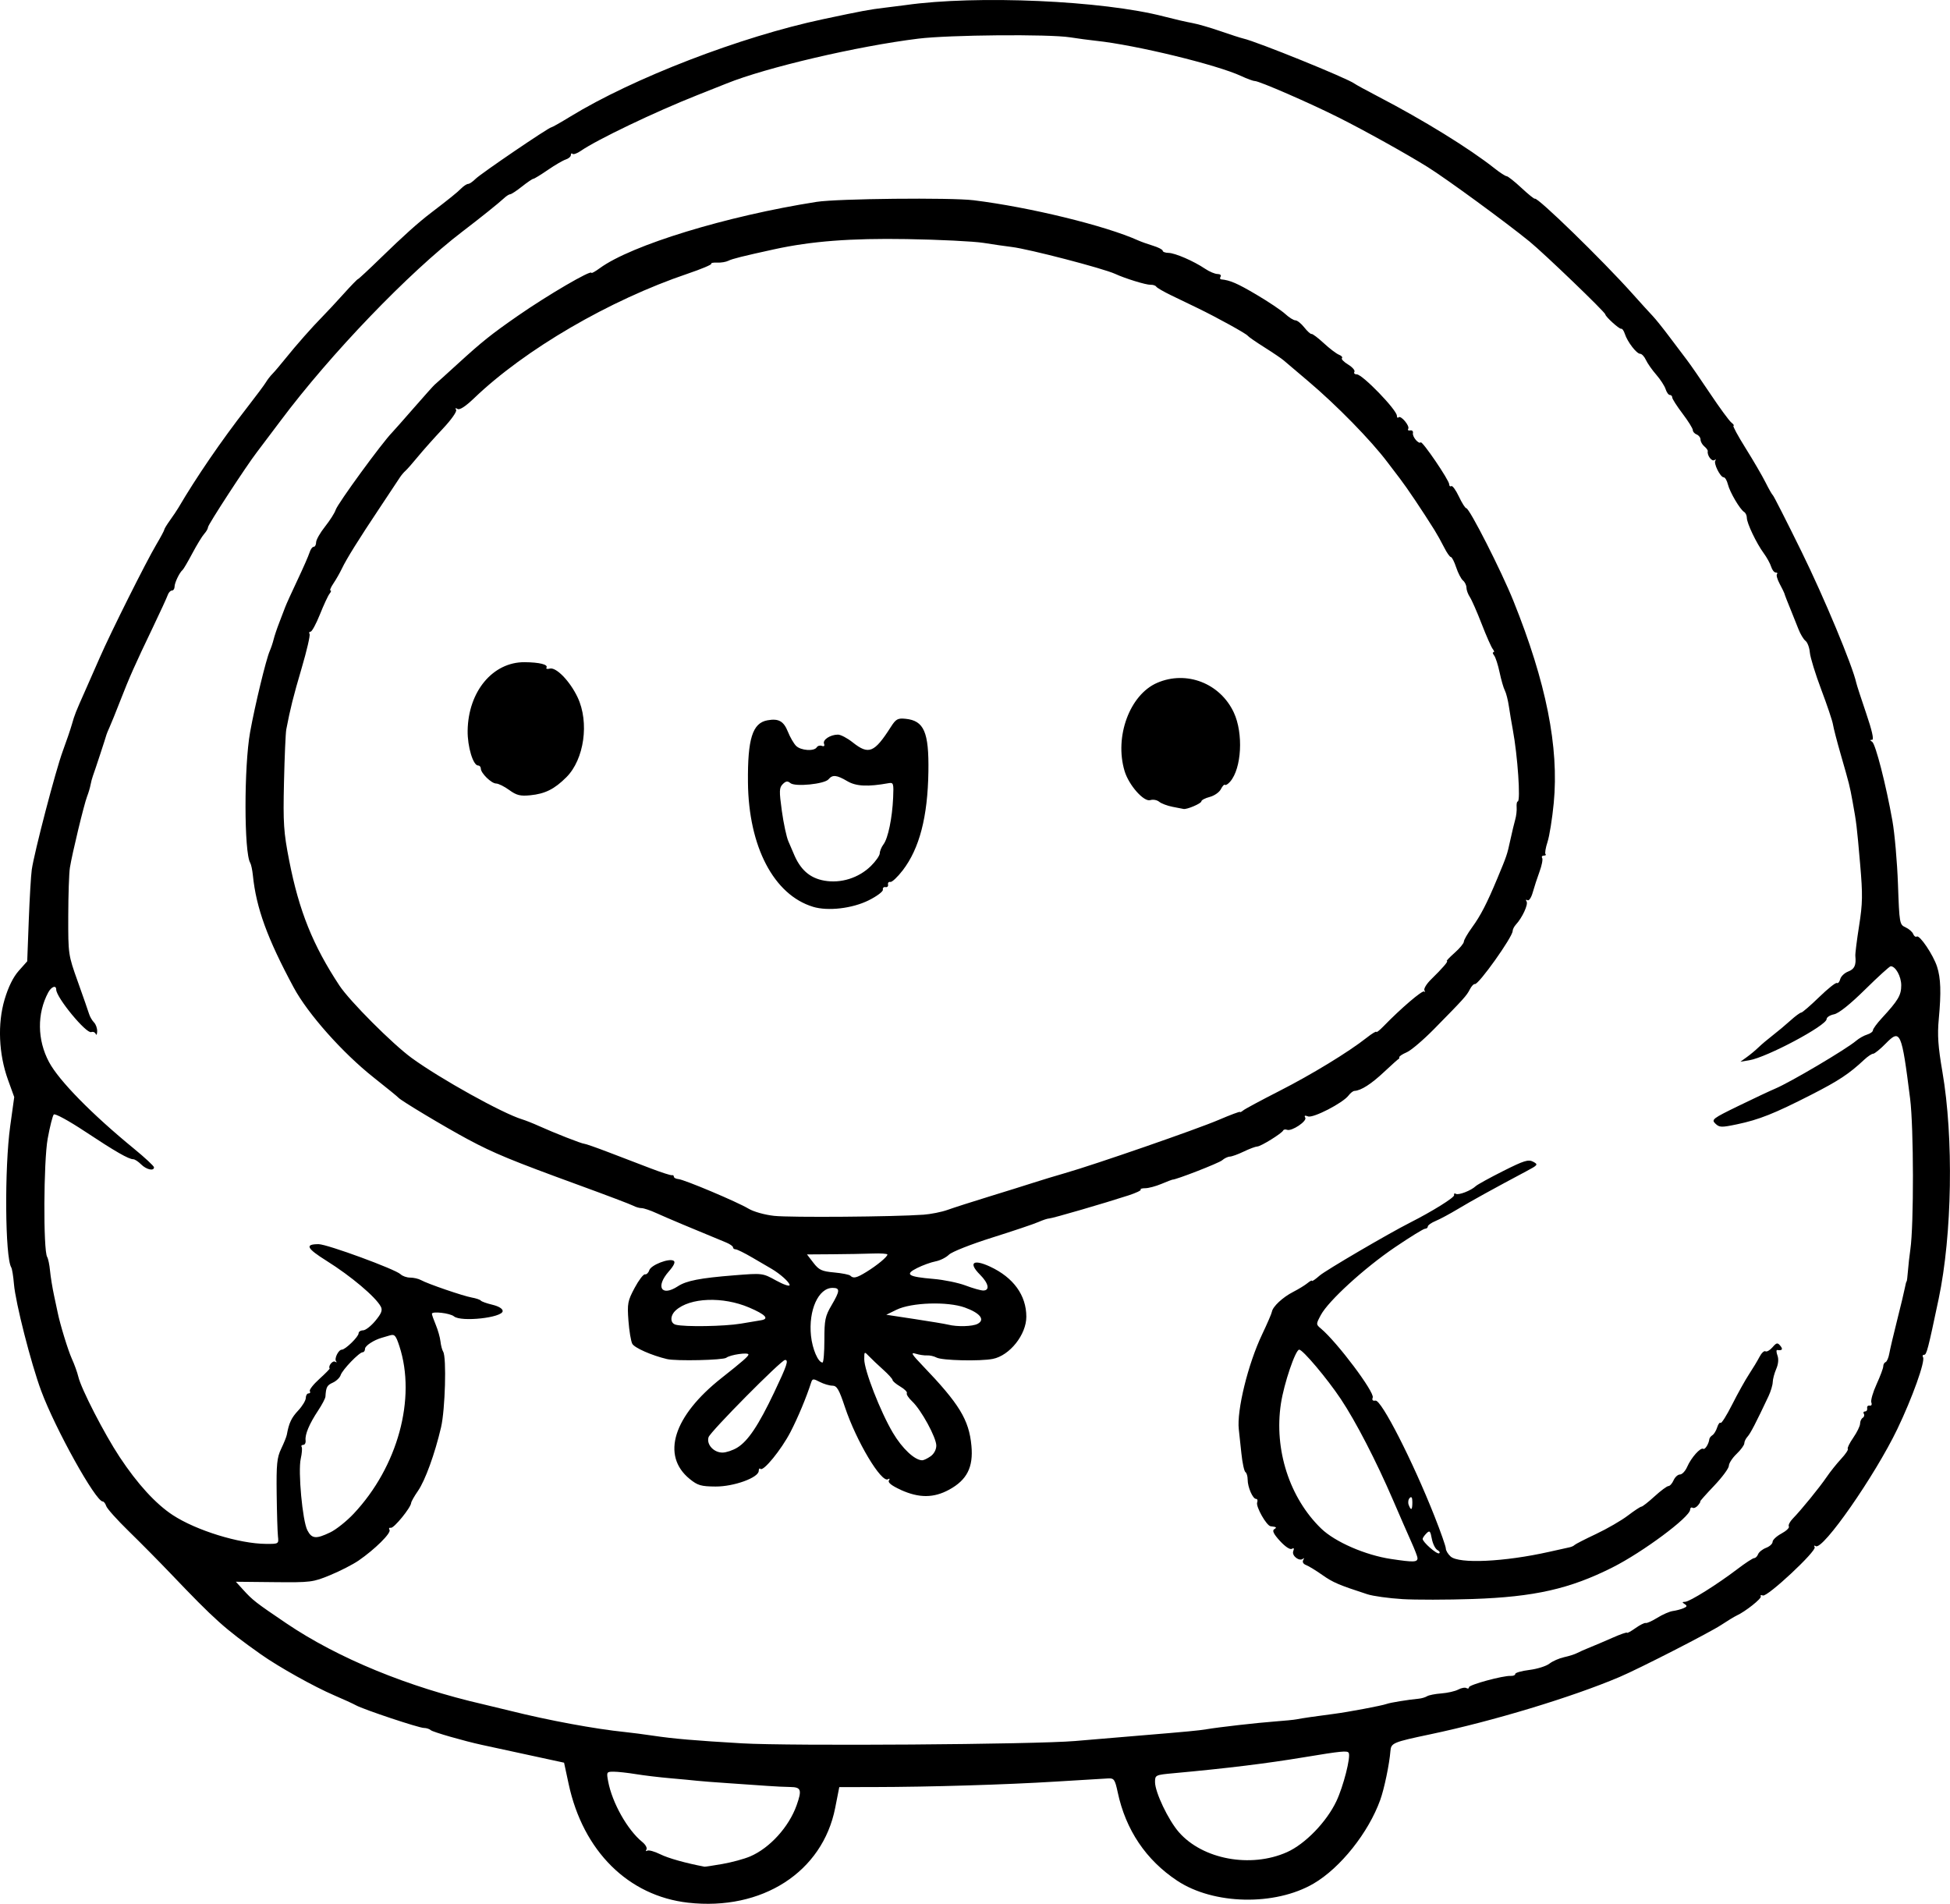 <?xml version="1.0" encoding="UTF-8" standalone="no"?>
<!-- Created with Inkscape (http://www.inkscape.org/) -->

<svg
   width="200.494mm"
   height="195.744mm"
   viewBox="0 0 200.494 195.743"
   version="1.1"
   id="svg5"
   xml:space="preserve"
   xmlns="http://www.w3.org/2000/svg"
   xmlns:svg="http://www.w3.org/2000/svg"><defs
     id="defs2" /><g
     id="layer1"
     transform="translate(67.554,50.4)"><path
       style="fill:#000000;stroke-width:0.265"
       d="m 3.199,145.228 c -6.153,-0.694 -10.804,-5.311 -12.283,-12.191 l -0.474,-2.205 -3.949,-0.855 c -2.172,-0.47 -4.187,-0.907 -4.478,-0.97 -1.838,-0.397 -5.067,-1.325 -5.278,-1.518 -0.138,-0.126 -0.456,-0.229 -0.706,-0.229 -0.521,0 -6.207,-1.896 -6.99,-2.33 -0.286,-0.159 -1.293,-0.62 -2.239,-1.025 -2.067,-0.885 -5.719,-2.928 -7.541,-4.218 -3.716,-2.632 -4.703,-3.515 -9.282,-8.311 -1.176,-1.232 -3.111,-3.188 -4.3,-4.348 -1.189,-1.159 -2.229,-2.32 -2.311,-2.58 -0.082,-0.259 -0.245,-0.472 -0.361,-0.472 -0.725,0 -4.879,-7.467 -6.328,-11.377 -1.055,-2.847 -2.639,-9.062 -2.798,-10.974 -0.066,-0.803 -0.191,-1.574 -0.278,-1.714 -0.637,-1.031 -0.706,-10.204 -0.109,-14.518 l 0.415,-2.997 -0.638,-1.765 c -0.959,-2.655 -1.092,-5.778 -0.351,-8.274 0.381,-1.283 0.885,-2.304 1.454,-2.943 l 0.871,-0.979 0.158,-4.178 c 0.087,-2.298 0.226,-4.654 0.309,-5.236 0.255,-1.788 2.456,-10.211 3.18,-12.171 0.377,-1.019 0.803,-2.269 0.947,-2.778 0.282,-0.995 0.37,-1.217 1.359,-3.44 0.356,-0.8 1.038,-2.348 1.515,-3.44 1.132,-2.59 4.738,-9.799 5.796,-11.587 0.456,-0.77 0.828,-1.466 0.828,-1.547 0,-0.08 0.268,-0.519 0.595,-0.975 0.327,-0.456 0.714,-1.032 0.86,-1.281 1.822,-3.11 4.425,-6.911 7.012,-10.237 0.946,-1.216 1.839,-2.416 1.986,-2.666 0.146,-0.25 0.444,-0.635 0.661,-0.854 0.217,-0.219 0.812,-0.919 1.321,-1.554 1.122,-1.399 2.782,-3.28 3.846,-4.356 0.431,-0.437 1.401,-1.478 2.154,-2.315 0.753,-0.837 1.417,-1.521 1.475,-1.521 0.058,0 1.115,-0.982 2.348,-2.183 2.324,-2.261 3.83,-3.613 5.151,-4.622 1.912,-1.461 2.692,-2.091 3.122,-2.521 0.255,-0.255 0.573,-0.463 0.709,-0.463 0.135,0 0.481,-0.235 0.769,-0.523 0.543,-0.543 7.534,-5.298 7.789,-5.298 0.08,0 0.951,-0.493 1.936,-1.096 6.487,-3.971 17.513,-8.221 26,-10.02 4.115,-0.873 4.755,-0.991 6.35,-1.181 0.8,-0.095 1.753,-0.215 2.117,-0.267 7.316,-1.043 20.292,-0.471 26.591,1.172 1.019,0.266 2.309,0.564 2.867,0.662 0.558,0.099 1.868,0.475 2.91,0.837 1.043,0.362 2.111,0.706 2.373,0.765 1.388,0.312 10.72,4.095 11.428,4.633 0.146,0.11 1.217,0.696 2.381,1.301 4.702,2.444 9.43,5.361 12.033,7.422 0.554,0.439 1.11,0.798 1.235,0.798 0.125,0 0.807,0.541 1.517,1.201 0.709,0.661 1.33,1.161 1.378,1.113 0.228,-0.228 6.944,6.305 10.031,9.759 0.873,0.977 1.819,2.017 2.102,2.312 0.283,0.295 1.057,1.26 1.72,2.145 0.663,0.885 1.476,1.963 1.808,2.395 0.332,0.432 1.398,1.977 2.37,3.432 0.972,1.455 1.951,2.791 2.175,2.968 0.224,0.177 0.322,0.326 0.218,0.331 -0.104,0.005 0.462,1.05 1.259,2.324 0.797,1.273 1.715,2.851 2.042,3.506 0.326,0.655 0.666,1.25 0.756,1.323 0.089,0.073 1.421,2.692 2.958,5.821 2.313,4.706 5.228,11.698 5.617,13.471 0.051,0.231 0.508,1.64 1.017,3.131 0.597,1.75 0.814,2.713 0.612,2.716 -0.24,0.003 -0.24,0.051 10e-4,0.204 0.348,0.221 1.427,4.43 2.083,8.126 0.233,1.31 0.49,4.245 0.571,6.523 0.144,4.044 0.162,4.148 0.78,4.429 0.348,0.158 0.701,0.467 0.785,0.686 0.084,0.219 0.252,0.336 0.373,0.261 0.295,-0.182 1.686,1.882 2.077,3.085 0.387,1.189 0.436,2.651 0.181,5.389 -0.155,1.658 -0.074,2.834 0.371,5.424 1.169,6.795 1.005,16.763 -0.383,23.353 -1.104,5.238 -1.238,5.752 -1.501,5.752 -0.142,0 -0.19,0.11 -0.107,0.245 0.25,0.404 -1.101,4.184 -2.639,7.385 -2.309,4.805 -7.664,12.492 -8.39,12.044 -0.161,-0.1 -0.21,-0.054 -0.112,0.105 0.235,0.38 -4.866,5.144 -5.321,4.969 -0.195,-0.075 -0.293,-0.036 -0.218,0.086 0.128,0.206 -1.586,1.569 -2.491,1.981 -0.218,0.099 -0.933,0.534 -1.587,0.966 -1.186,0.783 -8.436,4.493 -10.451,5.348 -4.886,2.074 -12.989,4.528 -19.447,5.889 -3.866,0.815 -4.04,0.889 -4.106,1.741 -0.102,1.314 -0.631,3.856 -1.042,5 -1.21,3.37 -4.103,7.002 -6.858,8.61 -3.963,2.312 -10.278,2.181 -14.014,-0.292 -3.215,-2.127 -5.302,-5.229 -6.124,-9.099 -0.275,-1.293 -0.38,-1.452 -0.95,-1.424 -0.352,0.017 -2.784,0.164 -5.403,0.326 -5.16,0.319 -12.961,0.554 -18.678,0.563 l -3.596,0.006 -0.422,2.143 c -1.298,6.59 -7.521,10.598 -15.123,9.74 z m 3.533,-3.984 c 0.958,-0.167 2.238,-0.515 2.845,-0.775 2.021,-0.865 3.992,-3.04 4.78,-5.272 0.556,-1.576 0.459,-1.85 -0.657,-1.865 -0.546,-0.007 -1.587,-0.057 -2.315,-0.111 -0.728,-0.054 -2.514,-0.178 -3.969,-0.275 -1.455,-0.097 -2.943,-0.212 -3.307,-0.255 -0.364,-0.043 -1.584,-0.158 -2.712,-0.256 -1.128,-0.097 -2.735,-0.289 -3.572,-0.426 -0.837,-0.137 -1.862,-0.25 -2.279,-0.251 -0.731,-0.002 -0.751,0.032 -0.572,0.991 0.41,2.203 1.989,5.008 3.513,6.239 0.33,0.266 0.52,0.612 0.424,0.768 -0.097,0.156 -0.058,0.212 0.086,0.123 0.144,-0.089 0.741,0.075 1.326,0.365 0.838,0.415 2.591,0.907 4.558,1.282 0.061,0.012 0.894,-0.115 1.852,-0.282 z m 58.031,-1.21 c 1.871,-0.831 4.073,-3.102 5.087,-5.244 0.723,-1.528 1.496,-4.568 1.265,-4.972 -0.137,-0.24 -0.79,-0.176 -4.566,0.451 -3.889,0.646 -7.911,1.139 -13.428,1.645 -1.879,0.172 -1.918,0.191 -1.918,0.911 0,1.043 1.36,3.901 2.451,5.15 2.446,2.801 7.381,3.716 11.109,2.059 z m -21.762,-11.432 c 1.819,-0.156 4.855,-0.411 6.747,-0.568 4.697,-0.388 5.974,-0.509 6.747,-0.64 1.3,-0.219 5.191,-0.662 7.011,-0.797 1.019,-0.076 2.031,-0.177 2.249,-0.224 0.43,-0.093 2.151,-0.344 3.836,-0.559 1.448,-0.185 4.938,-0.843 5.424,-1.022 0.376,-0.139 2.156,-0.429 3.307,-0.54 0.291,-0.028 0.676,-0.142 0.855,-0.254 0.179,-0.112 0.843,-0.242 1.476,-0.289 0.633,-0.047 1.411,-0.226 1.73,-0.397 0.319,-0.171 0.697,-0.238 0.839,-0.15 0.143,0.088 0.259,0.05 0.259,-0.084 0,-0.259 3.512,-1.213 4.299,-1.169 0.255,0.014 0.463,-0.077 0.463,-0.203 0,-0.126 0.656,-0.311 1.459,-0.411 0.802,-0.1 1.725,-0.391 2.051,-0.646 0.325,-0.255 1.004,-0.554 1.509,-0.664 0.505,-0.11 1.1,-0.299 1.323,-0.419 0.223,-0.12 0.822,-0.385 1.332,-0.589 0.509,-0.204 1.571,-0.656 2.36,-1.005 0.789,-0.349 1.443,-0.575 1.455,-0.503 0.012,0.072 0.401,-0.139 0.864,-0.469 0.463,-0.33 0.94,-0.568 1.058,-0.53 0.119,0.039 0.659,-0.205 1.201,-0.541 0.542,-0.336 1.256,-0.647 1.587,-0.691 0.331,-0.044 0.821,-0.172 1.087,-0.284 0.381,-0.16 0.41,-0.252 0.132,-0.428 -0.283,-0.18 -0.275,-0.226 0.044,-0.235 0.472,-0.013 3.315,-1.794 5.382,-3.37 0.811,-0.618 1.586,-1.124 1.722,-1.124 0.136,0 0.317,-0.18 0.401,-0.401 0.085,-0.22 0.455,-0.515 0.822,-0.655 0.368,-0.14 0.668,-0.417 0.668,-0.616 0,-0.199 0.409,-0.582 0.91,-0.852 0.5,-0.27 0.843,-0.598 0.762,-0.73 -0.082,-0.132 0.101,-0.496 0.406,-0.808 0.875,-0.898 2.755,-3.207 3.479,-4.274 0.364,-0.536 1.034,-1.375 1.488,-1.864 0.455,-0.49 0.765,-0.953 0.688,-1.029 -0.076,-0.076 0.177,-0.594 0.562,-1.15 0.385,-0.556 0.701,-1.206 0.701,-1.444 0,-0.238 0.121,-0.508 0.269,-0.599 0.148,-0.091 0.2,-0.277 0.117,-0.412 -0.084,-0.135 -0.026,-0.246 0.128,-0.246 0.154,0 0.25,-0.149 0.214,-0.331 -0.036,-0.182 0.078,-0.302 0.255,-0.268 0.182,0.036 0.258,-0.103 0.174,-0.32 -0.081,-0.211 0.162,-1.057 0.539,-1.881 0.377,-0.824 0.686,-1.652 0.686,-1.841 0,-0.189 0.108,-0.383 0.241,-0.431 0.132,-0.049 0.303,-0.445 0.38,-0.882 0.077,-0.437 0.441,-1.984 0.809,-3.44 0.369,-1.455 0.724,-2.943 0.791,-3.307 0.066,-0.364 0.147,-0.661 0.178,-0.661 0.032,0 0.093,-0.476 0.137,-1.058 0.044,-0.582 0.157,-1.594 0.252,-2.249 0.363,-2.498 0.347,-12.535 -0.024,-15.478 -0.874,-6.927 -1.002,-7.216 -2.512,-5.676 -0.564,0.575 -1.144,1.046 -1.289,1.046 -0.145,0 -0.549,0.268 -0.899,0.595 -1.574,1.474 -2.631,2.174 -5.485,3.631 -3.783,1.931 -5.338,2.55 -7.606,3.027 -1.613,0.339 -1.817,0.333 -2.233,-0.069 -0.43,-0.416 -0.288,-0.524 2.381,-1.823 1.561,-0.76 3.256,-1.557 3.765,-1.771 1.565,-0.658 7.322,-4.063 8.334,-4.929 0.291,-0.249 0.797,-0.534 1.124,-0.633 0.327,-0.099 0.595,-0.297 0.595,-0.439 0,-0.142 0.407,-0.7 0.905,-1.239 1.697,-1.84 2.006,-2.361 2.006,-3.383 0,-0.915 -0.578,-1.963 -1.082,-1.963 -0.114,0 -1.299,1.077 -2.635,2.394 -1.551,1.529 -2.704,2.449 -3.192,2.547 -0.42,0.084 -0.764,0.305 -0.764,0.491 0,0.663 -6.158,3.942 -7.954,4.235 l -0.909,0.148 0.661,-0.476 c 0.364,-0.262 0.907,-0.714 1.206,-1.005 0.3,-0.291 0.955,-0.844 1.455,-1.229 0.501,-0.385 1.319,-1.07 1.818,-1.521 0.499,-0.452 1,-0.821 1.113,-0.821 0.113,0 0.938,-0.713 1.835,-1.584 0.896,-0.871 1.721,-1.528 1.834,-1.458 0.112,0.069 0.266,-0.109 0.341,-0.397 0.075,-0.288 0.446,-0.641 0.824,-0.784 0.643,-0.245 0.827,-0.646 0.73,-1.597 -0.022,-0.218 0.151,-1.61 0.385,-3.092 0.366,-2.319 0.381,-3.206 0.108,-6.35 -0.343,-3.955 -0.379,-4.253 -0.777,-6.433 -0.303,-1.661 -0.31,-1.687 -1.232,-4.895 -0.377,-1.31 -0.731,-2.679 -0.787,-3.043 -0.056,-0.364 -0.597,-1.971 -1.201,-3.572 -0.604,-1.601 -1.133,-3.321 -1.175,-3.822 -0.042,-0.501 -0.242,-1.037 -0.444,-1.191 -0.202,-0.154 -0.529,-0.696 -0.726,-1.205 -0.197,-0.509 -0.506,-1.283 -0.687,-1.72 -0.389,-0.938 -0.723,-1.8 -0.771,-1.984 -0.019,-0.073 -0.233,-0.504 -0.475,-0.959 -0.243,-0.454 -0.367,-0.901 -0.276,-0.992 0.091,-0.091 0.035,-0.166 -0.125,-0.166 -0.16,0 -0.372,-0.268 -0.472,-0.595 -0.1,-0.327 -0.443,-0.952 -0.764,-1.389 -0.752,-1.023 -1.737,-3.087 -1.737,-3.64 0,-0.237 -0.124,-0.507 -0.275,-0.6 -0.432,-0.267 -1.474,-2.035 -1.672,-2.838 -0.099,-0.4 -0.293,-0.728 -0.432,-0.728 -0.354,0 -1.08,-1.475 -0.851,-1.729 0.103,-0.115 0.051,-0.13 -0.115,-0.035 -0.275,0.157 -0.755,-0.502 -0.673,-0.923 0.018,-0.095 -0.141,-0.318 -0.355,-0.495 -0.214,-0.177 -0.388,-0.49 -0.388,-0.695 0,-0.205 -0.179,-0.441 -0.397,-0.525 -0.218,-0.084 -0.397,-0.288 -0.398,-0.455 -5.3e-4,-0.166 -0.477,-0.93 -1.058,-1.697 -0.581,-0.767 -1.057,-1.511 -1.057,-1.654 0,-0.143 -0.111,-0.259 -0.247,-0.259 -0.136,0 -0.33,-0.268 -0.433,-0.595 -0.102,-0.327 -0.536,-0.997 -0.964,-1.488 -0.428,-0.491 -0.907,-1.175 -1.065,-1.521 -0.158,-0.346 -0.424,-0.629 -0.591,-0.629 -0.366,0 -1.315,-1.236 -1.574,-2.05 -0.102,-0.322 -0.272,-0.557 -0.378,-0.524 -0.181,0.057 -1.627,-1.252 -1.627,-1.474 0,-0.221 -6.304,-6.282 -7.805,-7.504 -2.457,-2.001 -8.539,-6.448 -10.451,-7.642 -2.161,-1.349 -6.47,-3.747 -9.163,-5.099 -2.987,-1.499 -8.167,-3.753 -8.624,-3.753 -0.166,0 -0.786,-0.226 -1.377,-0.503 -2.507,-1.171 -10.875,-3.204 -14.966,-3.635 -0.655,-0.069 -1.845,-0.228 -2.646,-0.354 -2.185,-0.343 -12.445,-0.253 -15.61,0.137 -6.252,0.77 -15.647,2.968 -19.711,4.611 -0.291,0.118 -1.66,0.662 -3.043,1.21 -4.312,1.708 -10.275,4.562 -11.936,5.713 -0.38,0.263 -0.767,0.403 -0.86,0.31 -0.093,-0.093 -0.169,-0.038 -0.169,0.122 0,0.16 -0.235,0.365 -0.522,0.457 -0.287,0.091 -1.118,0.575 -1.846,1.076 -0.728,0.501 -1.399,0.91 -1.49,0.91 -0.092,0 -0.618,0.357 -1.169,0.794 -0.551,0.437 -1.094,0.794 -1.207,0.794 -0.112,0 -0.393,0.177 -0.623,0.393 -0.522,0.49 -2.466,2.05 -4.293,3.443 -5.49,4.189 -13.563,12.588 -18.692,19.447 -1.034,1.382 -2.132,2.839 -2.44,3.237 -1.059,1.366 -5.025,7.451 -5.025,7.709 0,0.142 -0.174,0.45 -0.386,0.684 -0.213,0.235 -0.764,1.137 -1.225,2.005 -0.461,0.868 -0.913,1.638 -1.003,1.711 -0.313,0.253 -0.825,1.318 -0.825,1.716 0,0.22 -0.123,0.4 -0.273,0.4 -0.15,0 -0.344,0.208 -0.43,0.463 -0.087,0.255 -0.785,1.773 -1.552,3.373 -1.837,3.834 -2.388,5.074 -3.331,7.5 -0.433,1.114 -0.923,2.323 -1.087,2.687 -0.165,0.364 -0.313,0.721 -0.329,0.794 -0.048,0.216 -1.227,3.802 -1.392,4.233 -0.083,0.218 -0.194,0.635 -0.246,0.926 -0.052,0.291 -0.211,0.827 -0.354,1.191 -0.308,0.787 -1.542,5.9 -1.769,7.33 -0.088,0.552 -0.164,2.79 -0.169,4.973 -0.01,3.928 5.29e-4,3.997 0.984,6.747 0.546,1.528 1.065,3.016 1.153,3.307 0.088,0.291 0.317,0.686 0.509,0.879 0.192,0.192 0.34,0.609 0.328,0.926 -0.011,0.317 -0.079,0.434 -0.149,0.261 -0.071,-0.174 -0.277,-0.259 -0.458,-0.19 -0.51,0.196 -3.605,-3.556 -3.605,-4.371 0,-0.489 -0.497,-0.308 -0.823,0.3 -1.162,2.171 -1.131,4.873 0.081,7.147 1.019,1.913 4.392,5.351 8.745,8.917 1.128,0.924 2.051,1.783 2.051,1.909 0,0.416 -0.785,0.238 -1.323,-0.3 -0.291,-0.291 -0.654,-0.529 -0.807,-0.529 -0.474,0 -1.855,-0.794 -4.964,-2.853 -1.679,-1.112 -3.088,-1.879 -3.21,-1.747 -0.119,0.129 -0.402,1.247 -0.627,2.484 -0.423,2.319 -0.463,11.5 -0.053,12.163 0.105,0.17 0.237,0.807 0.294,1.415 0.057,0.608 0.244,1.761 0.417,2.561 0.172,0.8 0.337,1.574 0.366,1.72 0.242,1.209 1.067,3.901 1.458,4.763 0.265,0.582 0.565,1.416 0.668,1.852 0.294,1.252 2.673,5.875 4.248,8.257 1.831,2.768 3.707,4.819 5.46,5.969 2.406,1.578 6.834,2.947 9.583,2.964 1.315,0.008 1.322,0.003 1.235,-0.786 -0.048,-0.437 -0.108,-2.401 -0.132,-4.366 -0.038,-3.044 0.031,-3.728 0.465,-4.63 0.28,-0.582 0.541,-1.23 0.579,-1.44 0.221,-1.214 0.47,-1.742 1.17,-2.49 0.429,-0.458 0.781,-1.041 0.782,-1.296 7.93e-4,-0.255 0.127,-0.463 0.281,-0.463 0.154,0 0.215,-0.106 0.134,-0.236 -0.08,-0.13 0.359,-0.692 0.977,-1.25 0.617,-0.558 1.096,-1.046 1.063,-1.084 -0.188,-0.225 0.298,-0.837 0.55,-0.694 0.167,0.095 0.218,0.079 0.114,-0.036 -0.225,-0.249 0.236,-1.198 0.582,-1.198 0.361,0 1.724,-1.327 1.725,-1.679 2.65e-4,-0.168 0.208,-0.306 0.46,-0.308 0.253,-0.002 0.824,-0.445 1.269,-0.985 0.632,-0.766 0.753,-1.088 0.552,-1.463 -0.531,-0.992 -3.056,-3.123 -5.562,-4.693 -2.07,-1.297 -2.274,-1.72 -0.83,-1.72 0.876,0 7.91,2.583 8.428,3.094 0.192,0.19 0.64,0.345 0.996,0.345 0.355,0 0.853,0.116 1.106,0.257 0.691,0.386 4.317,1.63 5.222,1.792 0.437,0.078 0.853,0.22 0.926,0.315 0.073,0.096 0.609,0.287 1.191,0.426 0.645,0.154 1.058,0.406 1.058,0.645 0,0.684 -4.279,1.154 -5.007,0.55 -0.403,-0.334 -2.269,-0.552 -2.269,-0.265 0,0.101 0.179,0.613 0.399,1.138 0.219,0.525 0.435,1.289 0.48,1.698 0.045,0.409 0.17,0.887 0.279,1.063 0.357,0.577 0.206,5.949 -0.217,7.767 -0.637,2.732 -1.633,5.475 -2.378,6.55 -0.373,0.538 -0.686,1.092 -0.696,1.229 -0.034,0.491 -1.781,2.63 -2.089,2.559 -0.173,-0.04 -0.234,0.057 -0.136,0.215 0.195,0.315 -1.51,2.005 -3.181,3.153 -0.582,0.4 -1.892,1.072 -2.91,1.493 -1.78,0.737 -2.004,0.765 -5.78,0.726 l -3.928,-0.04 0.753,0.827 c 0.984,1.081 1.274,1.306 4.433,3.444 5.303,3.589 12.521,6.557 20.265,8.332 0.655,0.15 1.908,0.453 2.785,0.672 3.904,0.977 8.697,1.864 11.767,2.176 0.655,0.067 1.965,0.237 2.91,0.378 2.09,0.312 4.265,0.499 9.128,0.784 4.975,0.291 30.118,0.115 34.264,-0.24 z m 33.602,-14.592 c -1.382,-0.084 -2.99,-0.307 -3.572,-0.497 -2.946,-0.958 -3.53,-1.208 -4.63,-1.982 -0.655,-0.461 -1.407,-0.92 -1.67,-1.02 -0.29,-0.11 -0.404,-0.313 -0.288,-0.514 0.105,-0.183 0.097,-0.247 -0.018,-0.143 -0.368,0.332 -1.193,-0.293 -1.011,-0.766 0.112,-0.292 0.065,-0.373 -0.142,-0.245 -0.183,0.113 -0.682,-0.217 -1.224,-0.808 -0.645,-0.704 -0.821,-1.059 -0.596,-1.202 0.307,-0.195 0.257,-0.238 -0.362,-0.31 -0.424,-0.049 -1.546,-2.032 -1.386,-2.45 0.076,-0.199 0.026,-0.362 -0.112,-0.362 -0.34,0 -0.865,-1.202 -0.865,-1.981 0,-0.348 -0.103,-0.697 -0.23,-0.775 -0.126,-0.078 -0.314,-0.948 -0.416,-1.934 -0.102,-0.985 -0.221,-2.089 -0.264,-2.453 -0.227,-1.941 0.945,-6.724 2.392,-9.761 0.527,-1.107 0.982,-2.159 1.01,-2.338 0.083,-0.53 1.112,-1.491 2.19,-2.043 0.554,-0.284 1.215,-0.689 1.47,-0.901 0.255,-0.212 0.463,-0.318 0.463,-0.235 0,0.082 0.355,-0.162 0.789,-0.543 0.607,-0.532 7.076,-4.32 9.309,-5.45 2.275,-1.152 4.571,-2.585 4.514,-2.817 -0.04,-0.161 0.04,-0.222 0.179,-0.137 0.272,0.168 1.56,-0.33 2.048,-0.792 0.166,-0.157 1.432,-0.855 2.814,-1.55 2.145,-1.079 2.596,-1.219 3.083,-0.959 0.541,0.29 0.506,0.339 -0.698,0.979 -3.336,1.773 -5.669,3.06 -7.032,3.881 -0.822,0.495 -1.855,1.049 -2.296,1.232 -0.441,0.183 -0.802,0.437 -0.802,0.565 0,0.128 -0.128,0.232 -0.284,0.232 -0.156,0 -1.555,0.863 -3.109,1.917 -3.152,2.139 -6.832,5.506 -7.608,6.959 -0.504,0.945 -0.504,0.957 0.021,1.398 1.669,1.403 5.526,6.541 5.317,7.084 -0.099,0.258 -0.005,0.364 0.279,0.313 0.601,-0.108 3.814,6.181 6.066,11.875 0.643,1.626 1.17,3.126 1.17,3.332 0,0.207 0.221,0.576 0.491,0.821 0.857,0.776 5.528,0.556 10.125,-0.476 0.964,-0.216 1.917,-0.428 2.117,-0.471 0.2,-0.042 0.423,-0.146 0.496,-0.23 0.073,-0.084 1.066,-0.594 2.208,-1.132 1.142,-0.538 2.617,-1.392 3.279,-1.897 0.662,-0.505 1.29,-0.919 1.396,-0.919 0.106,0 0.714,-0.476 1.351,-1.058 0.637,-0.582 1.278,-1.058 1.426,-1.058 0.147,0 0.386,-0.268 0.529,-0.595 0.144,-0.327 0.44,-0.595 0.658,-0.595 0.218,0 0.552,-0.356 0.742,-0.792 0.412,-0.945 1.372,-2.019 1.65,-1.847 0.182,0.113 0.574,-0.516 0.628,-1.008 0.013,-0.114 0.156,-0.293 0.318,-0.397 0.162,-0.104 0.382,-0.466 0.487,-0.804 0.106,-0.338 0.263,-0.544 0.35,-0.458 0.087,0.087 0.625,-0.768 1.195,-1.898 0.571,-1.131 1.352,-2.532 1.736,-3.114 0.384,-0.582 0.866,-1.382 1.07,-1.777 0.204,-0.395 0.478,-0.652 0.609,-0.571 0.131,0.081 0.455,-0.102 0.72,-0.408 0.423,-0.487 0.522,-0.507 0.812,-0.157 0.3,0.362 0.19,0.51 -0.322,0.432 -0.105,-0.016 -0.093,0.238 0.027,0.564 0.137,0.372 0.089,0.889 -0.128,1.387 -0.19,0.437 -0.351,1.043 -0.358,1.348 -0.007,0.305 -0.203,0.96 -0.436,1.455 -1.287,2.732 -1.859,3.832 -2.155,4.153 -0.182,0.197 -0.331,0.505 -0.331,0.686 0,0.181 -0.357,0.671 -0.794,1.089 -0.437,0.418 -0.794,0.968 -0.794,1.221 0,0.254 -0.688,1.184 -1.528,2.067 -0.841,0.883 -1.481,1.606 -1.423,1.606 0.058,0 -0.042,0.177 -0.221,0.394 -0.18,0.217 -0.433,0.329 -0.562,0.249 -0.129,-0.08 -0.241,0.011 -0.249,0.201 -0.033,0.77 -4.872,4.366 -7.981,5.932 -4.385,2.209 -8.025,3.032 -14.361,3.248 -2.619,0.089 -5.894,0.093 -7.276,0.01 z m 1.587,-4.221 c 0,-0.133 -0.283,-0.87 -0.629,-1.638 -0.346,-0.768 -1.193,-2.707 -1.881,-4.307 -1.729,-4.018 -3.838,-8.1 -5.383,-10.414 -1.4,-2.097 -3.901,-5.064 -4.269,-5.064 -0.386,0 -1.565,3.474 -1.881,5.545 -0.72,4.72 0.879,9.69 4.134,12.844 1.422,1.378 4.545,2.739 7.192,3.134 2.347,0.351 2.718,0.337 2.718,-0.099 z m 2.049,-0.819 c -0.22,-0.123 -0.48,-0.645 -0.576,-1.16 -0.153,-0.817 -0.224,-0.887 -0.559,-0.552 -0.211,0.211 -0.384,0.466 -0.384,0.565 0,0.326 1.449,1.6 1.688,1.483 0.128,-0.062 0.052,-0.214 -0.168,-0.337 z m -2.578,-4.915 c 0,-0.491 -0.085,-0.629 -0.273,-0.441 -0.15,0.15 -0.197,0.472 -0.104,0.714 0.245,0.639 0.377,0.543 0.377,-0.273 z m -52.605,-1.279 c -0.921,-0.418 -1.342,-0.748 -1.216,-0.952 0.115,-0.186 0.079,-0.242 -0.089,-0.137 -0.679,0.42 -3.263,-3.908 -4.438,-7.435 -0.604,-1.813 -0.822,-2.183 -1.286,-2.184 -0.307,-7.94e-4 -0.891,-0.175 -1.298,-0.387 -0.669,-0.349 -0.753,-0.342 -0.885,0.068 -0.492,1.535 -1.352,3.593 -2.123,5.084 -0.935,1.808 -2.793,4.087 -3.09,3.79 -0.096,-0.096 -0.174,-0.005 -0.174,0.202 0,0.696 -2.55,1.624 -4.434,1.613 -1.487,-0.009 -1.842,-0.111 -2.653,-0.768 -2.978,-2.41 -1.699,-6.475 3.273,-10.398 2.122,-1.675 2.757,-2.228 2.757,-2.405 0,-0.254 -1.879,0.019 -2.279,0.331 -0.318,0.249 -5.162,0.357 -6.095,0.136 -1.568,-0.37 -3.344,-1.153 -3.57,-1.572 -0.14,-0.259 -0.318,-1.331 -0.396,-2.381 -0.13,-1.75 -0.077,-2.032 0.636,-3.365 0.428,-0.8 0.907,-1.428 1.065,-1.394 0.158,0.033 0.356,-0.157 0.441,-0.422 0.171,-0.539 2.036,-1.264 2.505,-0.973 0.202,0.125 0.036,0.489 -0.501,1.101 -1.392,1.585 -0.75,2.625 0.937,1.52 0.876,-0.574 2.281,-0.847 5.801,-1.127 2.908,-0.231 2.912,-0.231 4.299,0.535 0.764,0.421 1.389,0.634 1.389,0.471 0,-0.288 -0.979,-1.165 -1.891,-1.694 -0.251,-0.146 -1.117,-0.652 -1.924,-1.124 -0.807,-0.473 -1.589,-0.86 -1.737,-0.86 -0.148,0 -0.269,-0.093 -0.269,-0.207 0,-0.114 -0.327,-0.341 -0.728,-0.505 -3.192,-1.309 -6.202,-2.576 -7.141,-3.007 -0.617,-0.283 -1.303,-0.515 -1.525,-0.515 -0.222,0 -0.61,-0.111 -0.863,-0.248 -0.253,-0.136 -2.781,-1.095 -5.619,-2.13 -6.888,-2.513 -8.715,-3.267 -11.377,-4.694 -2.357,-1.263 -6.917,-3.997 -7.144,-4.282 -0.073,-0.092 -1.216,-1.023 -2.54,-2.07 -3.2,-2.531 -6.771,-6.548 -8.23,-9.258 -2.715,-5.043 -3.857,-8.18 -4.197,-11.53 -0.056,-0.554 -0.179,-1.132 -0.273,-1.284 -0.641,-1.037 -0.649,-9.921 -0.012,-13.452 0.498,-2.762 1.646,-7.502 2.017,-8.334 0.13,-0.291 0.31,-0.827 0.4,-1.191 0.09,-0.364 0.35,-1.138 0.577,-1.72 0.227,-0.582 0.5,-1.296 0.607,-1.587 0.106,-0.291 0.673,-1.541 1.259,-2.778 0.586,-1.237 1.147,-2.517 1.248,-2.844 0.1,-0.327 0.293,-0.595 0.429,-0.595 0.136,0 0.248,-0.208 0.249,-0.463 0.001,-0.255 0.414,-0.98 0.916,-1.612 0.502,-0.632 0.994,-1.406 1.093,-1.72 0.204,-0.647 4.76,-6.892 5.807,-7.96 0.153,-0.156 1.161,-1.296 2.24,-2.533 1.079,-1.237 2.039,-2.308 2.133,-2.381 0.094,-0.073 1.183,-1.056 2.42,-2.185 2.465,-2.251 3.403,-2.999 6.12,-4.888 3.065,-2.13 7.578,-4.767 7.578,-4.427 0,0.083 0.387,-0.133 0.86,-0.478 3.245,-2.372 13.032,-5.365 22.291,-6.817 2.138,-0.335 13.787,-0.455 16.14,-0.166 5.75,0.707 13.572,2.616 16.933,4.134 0.291,0.131 0.976,0.376 1.521,0.543 0.546,0.167 0.992,0.398 0.992,0.515 0,0.116 0.268,0.215 0.595,0.22 0.675,0.01 2.588,0.839 3.77,1.636 0.437,0.294 1.009,0.535 1.272,0.536 0.263,0.001 0.405,0.121 0.315,0.266 -0.09,0.146 -0.067,0.273 0.051,0.284 0.916,0.084 1.663,0.407 3.632,1.57 1.241,0.733 2.575,1.628 2.964,1.988 0.389,0.36 0.86,0.655 1.046,0.655 0.186,0 0.597,0.327 0.911,0.728 0.315,0.4 0.651,0.703 0.747,0.673 0.096,-0.03 0.662,0.397 1.259,0.948 0.596,0.552 1.298,1.085 1.559,1.186 0.261,0.1 0.399,0.258 0.306,0.351 -0.093,0.093 0.193,0.39 0.637,0.659 0.443,0.27 0.733,0.607 0.645,0.751 -0.088,0.143 0.025,0.261 0.253,0.261 0.579,0 4.115,3.655 4.115,4.254 0,0.183 0.077,0.255 0.172,0.161 0.235,-0.235 1.177,0.886 0.994,1.182 -0.081,0.13 0.011,0.204 0.204,0.164 0.193,-0.04 0.319,0.083 0.28,0.272 -0.077,0.373 0.587,1.168 0.798,0.956 0.168,-0.168 2.929,3.892 2.931,4.31 0.001,0.176 0.098,0.26 0.216,0.187 0.118,-0.073 0.468,0.409 0.779,1.07 0.311,0.661 0.653,1.202 0.761,1.202 0.326,0 3.605,6.449 4.843,9.525 3.371,8.376 4.702,15.042 4.15,20.791 -0.152,1.589 -0.44,3.386 -0.638,3.993 -0.199,0.607 -0.292,1.173 -0.208,1.257 0.084,0.084 0.007,0.153 -0.171,0.153 -0.178,0 -0.256,0.111 -0.172,0.247 0.084,0.136 -0.037,0.761 -0.268,1.389 -0.231,0.628 -0.545,1.587 -0.697,2.131 -0.159,0.567 -0.394,0.916 -0.551,0.819 -0.159,-0.098 -0.195,-0.041 -0.086,0.135 0.186,0.3 -0.453,1.679 -1.099,2.371 -0.182,0.195 -0.333,0.495 -0.336,0.666 -0.011,0.623 -3.506,5.534 -3.878,5.448 -0.12,-0.028 -0.355,0.22 -0.523,0.549 -0.332,0.651 -0.607,0.956 -3.662,4.062 -1.122,1.141 -2.393,2.223 -2.825,2.405 -0.431,0.181 -0.776,0.409 -0.766,0.505 0.01,0.096 -0.012,0.171 -0.048,0.166 -0.036,-0.005 -0.719,0.604 -1.517,1.353 -1.329,1.248 -2.364,1.909 -3.047,1.948 -0.146,0.008 -0.418,0.22 -0.605,0.471 -0.576,0.77 -3.642,2.352 -4.168,2.15 -0.322,-0.124 -0.413,-0.084 -0.284,0.124 0.22,0.356 -1.39,1.436 -1.871,1.255 -0.172,-0.065 -0.351,-0.035 -0.397,0.066 -0.136,0.301 -2.293,1.638 -2.657,1.648 -0.185,0.005 -0.813,0.239 -1.395,0.52 -0.582,0.281 -1.228,0.515 -1.434,0.52 -0.207,0.005 -0.564,0.176 -0.794,0.38 -0.321,0.284 -4.801,2.027 -5.116,1.99 -0.035,-0.004 -0.54,0.192 -1.122,0.436 -0.582,0.244 -1.331,0.444 -1.665,0.444 -0.333,5.29e-4 -0.543,0.064 -0.465,0.142 0.078,0.078 -0.483,0.344 -1.246,0.593 -2.454,0.8 -7.868,2.375 -8.164,2.375 -0.158,0 -0.662,0.166 -1.121,0.369 -0.459,0.203 -2.596,0.923 -4.749,1.6 -2.182,0.686 -4.148,1.464 -4.44,1.756 -0.289,0.289 -0.908,0.598 -1.376,0.687 -0.468,0.089 -1.319,0.396 -1.891,0.683 -1.319,0.66 -0.96,0.899 1.684,1.122 1.067,0.09 2.549,0.395 3.293,0.677 0.744,0.283 1.562,0.514 1.816,0.514 0.706,2.01e-4 0.554,-0.744 -0.333,-1.63 -1.221,-1.221 -0.712,-1.635 1.02,-0.833 2.419,1.121 3.744,2.949 3.744,5.164 0,1.837 -1.712,3.989 -3.444,4.33 -1.31,0.258 -5.222,0.166 -5.786,-0.136 -0.261,-0.14 -0.702,-0.24 -0.98,-0.222 -0.278,0.018 -0.803,-0.061 -1.167,-0.174 -0.543,-0.169 -0.417,0.048 0.699,1.211 3.789,3.947 4.784,5.577 5.033,8.251 0.207,2.212 -0.458,3.519 -2.299,4.521 -1.588,0.864 -3.093,0.868 -4.975,0.013 z m 3.07,-3.446 c 0.351,-0.246 0.588,-0.689 0.588,-1.099 0,-0.834 -1.55,-3.673 -2.482,-4.547 -0.372,-0.349 -0.618,-0.728 -0.548,-0.842 0.071,-0.115 -0.23,-0.421 -0.67,-0.68 -0.439,-0.259 -0.798,-0.562 -0.798,-0.673 0,-0.111 -0.435,-0.591 -0.966,-1.067 -0.531,-0.476 -1.186,-1.097 -1.455,-1.379 -0.481,-0.504 -0.489,-0.499 -0.489,0.308 0,1.133 1.656,5.386 2.946,7.564 0.957,1.617 2.244,2.823 3.015,2.826 0.15,5.29e-4 0.536,-0.184 0.86,-0.411 z M 8.249,98.439 c 1.105,-0.674 2.183,-2.286 3.793,-5.673 1.325,-2.789 1.51,-3.342 1.12,-3.342 -0.383,0 -7.684,7.374 -7.864,7.942 -0.235,0.74 0.528,1.583 1.432,1.582 0.378,-5.29e-4 1.062,-0.23 1.52,-0.509 z M 17.206,87.374 c -8e-4,-2.05 0.082,-2.457 0.727,-3.553 0.887,-1.508 0.906,-1.805 0.116,-1.805 -1.456,0 -2.491,2.295 -2.22,4.922 0.141,1.366 0.737,2.751 1.185,2.751 0.106,0 0.193,-1.042 0.192,-2.315 z M 8.606,85.693 c 0.946,-0.158 1.892,-0.316 2.102,-0.352 0.861,-0.145 0.44,-0.589 -1.237,-1.306 -2.706,-1.156 -6.092,-1.027 -7.545,0.289 -0.596,0.539 -0.596,1.322 -5.2e-4,1.478 0.915,0.239 4.995,0.173 6.681,-0.109 z m 24.362,0.016 c 0.79,-0.423 0.248,-1.111 -1.32,-1.674 -1.787,-0.643 -5.493,-0.522 -7.027,0.229 l -1.05,0.514 2.922,0.443 c 1.607,0.244 3.151,0.502 3.431,0.573 0.935,0.239 2.523,0.195 3.044,-0.084 z m -11.429,-5.342 c 1.097,-0.676 2.148,-1.548 2.148,-1.781 0,-0.087 -0.685,-0.134 -1.521,-0.103 -0.837,0.031 -2.697,0.064 -4.135,0.074 l -2.614,0.018 0.661,0.86 c 0.571,0.743 0.861,0.878 2.13,0.994 0.808,0.074 1.557,0.222 1.666,0.331 0.314,0.314 0.644,0.236 1.665,-0.393 z m 5.817,-5.872 c 0.781,-0.057 1.912,-0.282 2.514,-0.499 0.602,-0.217 2.523,-0.834 4.269,-1.37 1.746,-0.536 3.83,-1.187 4.63,-1.446 0.8,-0.259 2.229,-0.692 3.175,-0.963 3.058,-0.875 13.563,-4.514 15.809,-5.477 1.201,-0.514 2.183,-0.882 2.183,-0.816 0,0.066 0.149,-0.004 0.331,-0.154 0.182,-0.15 1.841,-1.043 3.688,-1.983 3.348,-1.705 7.132,-4.011 9.012,-5.494 0.546,-0.43 0.992,-0.7 0.992,-0.6 0,0.1 0.33,-0.158 0.733,-0.573 1.788,-1.843 4.004,-3.737 4.183,-3.577 0.108,0.096 0.12,0.043 0.028,-0.119 -0.092,-0.162 0.216,-0.67 0.685,-1.128 1.176,-1.149 1.809,-1.885 1.621,-1.885 -0.087,0 0.27,-0.379 0.794,-0.842 0.523,-0.463 0.952,-0.981 0.952,-1.151 0,-0.17 0.382,-0.832 0.848,-1.473 0.87,-1.194 1.519,-2.449 2.583,-5.001 0.99,-2.374 1.017,-2.453 1.346,-3.969 0.174,-0.8 0.402,-1.753 0.507,-2.117 0.105,-0.364 0.17,-0.929 0.144,-1.257 -0.026,-0.327 0.023,-0.595 0.109,-0.595 0.319,0 -0.006,-4.731 -0.508,-7.408 -0.123,-0.655 -0.302,-1.722 -0.398,-2.372 -0.096,-0.65 -0.283,-1.385 -0.416,-1.633 -0.133,-0.248 -0.375,-1.086 -0.539,-1.861 -0.163,-0.775 -0.417,-1.558 -0.563,-1.74 -0.146,-0.182 -0.177,-0.331 -0.069,-0.331 0.108,0 0.076,-0.149 -0.072,-0.331 -0.148,-0.182 -0.661,-1.343 -1.14,-2.58 -0.479,-1.237 -1.027,-2.484 -1.218,-2.771 -0.191,-0.287 -0.347,-0.719 -0.347,-0.96 0,-0.241 -0.159,-0.57 -0.353,-0.731 -0.194,-0.161 -0.511,-0.771 -0.704,-1.355 -0.193,-0.584 -0.438,-1.062 -0.545,-1.062 -0.107,0 -0.419,-0.446 -0.693,-0.992 -0.274,-0.546 -0.722,-1.349 -0.995,-1.786 -1.25,-1.996 -2.813,-4.325 -3.554,-5.292 -0.446,-0.582 -1.023,-1.34 -1.283,-1.685 -1.69,-2.244 -5.228,-5.86 -8.145,-8.324 -1.164,-0.983 -2.295,-1.944 -2.514,-2.134 -0.218,-0.19 -1.111,-0.796 -1.984,-1.346 -0.873,-0.55 -1.647,-1.087 -1.72,-1.193 -0.15,-0.218 -3.177,-1.888 -5.159,-2.847 -0.728,-0.352 -1.95,-0.942 -2.717,-1.312 -0.767,-0.37 -1.454,-0.769 -1.527,-0.886 -0.073,-0.118 -0.338,-0.206 -0.59,-0.195 -0.453,0.019 -2.611,-0.645 -3.633,-1.118 -1.218,-0.564 -8.872,-2.557 -10.632,-2.768 -0.616,-0.074 -1.929,-0.264 -2.917,-0.422 -0.988,-0.158 -4.535,-0.333 -7.882,-0.389 -5.77,-0.096 -9.805,0.214 -13.626,1.049 -3.221,0.704 -4.329,0.981 -4.712,1.178 -0.246,0.126 -0.765,0.212 -1.154,0.191 -0.389,-0.021 -0.662,0.034 -0.607,0.123 0.055,0.089 -1.037,0.546 -2.427,1.017 -8.043,2.721 -16.729,7.785 -21.963,12.806 -0.873,0.838 -1.482,1.234 -1.695,1.103 -0.21,-0.13 -0.265,-0.097 -0.149,0.091 0.103,0.167 -0.501,1.021 -1.385,1.959 -0.862,0.915 -2.006,2.2 -2.543,2.854 -0.536,0.655 -1.115,1.312 -1.286,1.461 -0.171,0.149 -0.43,0.458 -0.576,0.687 -0.146,0.229 -1.052,1.595 -2.014,3.037 -2.218,3.323 -3.46,5.316 -3.94,6.324 -0.208,0.437 -0.598,1.121 -0.868,1.521 -0.27,0.4 -0.408,0.728 -0.308,0.728 0.1,0 0.06,0.149 -0.09,0.331 -0.15,0.182 -0.594,1.134 -0.987,2.117 -0.393,0.982 -0.827,1.786 -0.966,1.786 -0.139,0 -0.185,0.108 -0.104,0.24 0.081,0.132 -0.284,1.709 -0.813,3.506 -0.863,2.932 -1.172,4.165 -1.582,6.309 -0.07,0.364 -0.175,2.805 -0.235,5.424 -0.097,4.24 -0.038,5.124 0.535,8.057 1.008,5.165 2.433,8.709 5.167,12.854 1.048,1.589 5.46,6.01 7.426,7.442 2.936,2.138 9.325,5.689 11.345,6.306 0.364,0.111 1.138,0.417 1.72,0.681 1.61,0.728 4.429,1.833 4.678,1.833 0.121,0 1.262,0.399 2.534,0.887 1.272,0.488 3.206,1.228 4.298,1.645 1.091,0.417 2.074,0.733 2.183,0.701 0.109,-0.032 0.198,0.036 0.198,0.15 0,0.115 0.208,0.226 0.463,0.248 0.619,0.053 6.042,2.34 7.21,3.04 0.526,0.316 1.669,0.637 2.646,0.743 1.65,0.18 12.363,0.097 15.31,-0.119 z M 16.033,42.83 C 12.004,41.602 9.413,36.645 9.349,30.043 c -0.044,-4.48 0.466,-6.105 2.001,-6.384 1.153,-0.209 1.669,0.08 2.11,1.182 0.223,0.557 0.6,1.208 0.837,1.445 0.485,0.485 1.858,0.582 2.125,0.149 0.096,-0.155 0.335,-0.221 0.531,-0.146 0.223,0.086 0.304,5.29e-4 0.217,-0.226 -0.156,-0.406 0.655,-0.933 1.435,-0.933 0.281,0 0.96,0.357 1.509,0.794 1.652,1.313 2.224,1.082 3.929,-1.587 0.518,-0.811 0.706,-0.915 1.506,-0.835 1.904,0.19 2.414,1.366 2.353,5.423 -0.07,4.659 -0.917,7.916 -2.641,10.159 -0.533,0.693 -1.105,1.23 -1.272,1.194 -0.167,-0.036 -0.273,0.083 -0.237,0.265 0.036,0.182 -0.083,0.301 -0.265,0.265 -0.182,-0.036 -0.301,0.083 -0.265,0.265 0.036,0.182 -0.616,0.672 -1.449,1.088 -1.694,0.847 -4.201,1.139 -5.742,0.67 z m 5.952,-4.185 c 0.5,-0.489 0.912,-1.08 0.917,-1.314 0.005,-0.234 0.178,-0.65 0.385,-0.924 0.467,-0.616 0.896,-2.694 0.99,-4.794 0.066,-1.461 0.029,-1.58 -0.458,-1.492 -2.144,0.387 -3.347,0.33 -4.251,-0.203 -1.095,-0.646 -1.525,-0.689 -1.936,-0.194 -0.408,0.492 -3.435,0.794 -3.92,0.391 -0.287,-0.239 -0.465,-0.214 -0.786,0.107 -0.364,0.364 -0.376,0.699 -0.092,2.755 0.177,1.287 0.481,2.698 0.676,3.134 0.194,0.437 0.425,0.972 0.513,1.191 0.683,1.699 1.667,2.578 3.186,2.844 1.7,0.298 3.52,-0.274 4.776,-1.501 z m 31.019,-6.092 c -0.538,-0.105 -1.157,-0.339 -1.376,-0.521 -0.219,-0.182 -0.629,-0.257 -0.912,-0.167 -0.663,0.21 -2.209,-1.539 -2.644,-2.992 -1.061,-3.541 0.533,-7.851 3.353,-9.068 3.014,-1.301 6.477,0.043 7.881,3.058 0.995,2.137 0.804,5.733 -0.376,7.098 -0.221,0.256 -0.461,0.405 -0.534,0.332 -0.073,-0.073 -0.262,0.127 -0.421,0.445 -0.159,0.317 -0.675,0.677 -1.148,0.8 -0.473,0.122 -0.86,0.327 -0.86,0.454 0,0.216 -1.476,0.848 -1.825,0.782 -0.087,-0.017 -0.599,-0.116 -1.137,-0.221 z m -68.203,-1.729 c -0.505,-0.366 -1.11,-0.666 -1.343,-0.666 -0.483,0 -1.575,-1.066 -1.575,-1.538 0,-0.173 -0.125,-0.314 -0.278,-0.314 -0.517,0 -1.101,-1.945 -1.077,-3.586 0.06,-4.028 2.588,-7.063 5.862,-7.037 1.524,0.012 2.442,0.243 2.243,0.564 -0.075,0.121 0.08,0.164 0.344,0.095 0.655,-0.171 2.071,1.293 2.857,2.953 1.218,2.573 0.684,6.377 -1.153,8.214 -1.226,1.226 -2.191,1.708 -3.72,1.858 -1.026,0.101 -1.403,0.006 -2.161,-0.543 z m -18.39,76.325 c 0.605,-0.293 1.686,-1.156 2.402,-1.919 4.53,-4.823 6.45,-11.857 4.699,-17.218 -0.363,-1.112 -0.493,-1.258 -0.984,-1.111 -0.311,0.093 -0.685,0.203 -0.831,0.244 -0.822,0.233 -1.72,0.824 -1.72,1.131 0,0.195 -0.107,0.354 -0.238,0.354 -0.355,0 -2.092,1.804 -2.267,2.354 -0.083,0.262 -0.447,0.611 -0.808,0.775 -0.601,0.274 -0.695,0.451 -0.757,1.435 -0.011,0.182 -0.35,0.828 -0.753,1.435 -0.906,1.367 -1.364,2.456 -1.288,3.063 0.032,0.255 -0.076,0.463 -0.239,0.463 -0.163,0 -0.238,0.096 -0.165,0.213 0.072,0.117 0.03,0.662 -0.093,1.21 -0.292,1.296 0.178,6.388 0.68,7.358 0.457,0.883 0.893,0.922 2.362,0.211 z"
       id="path6808" /></g></svg>
